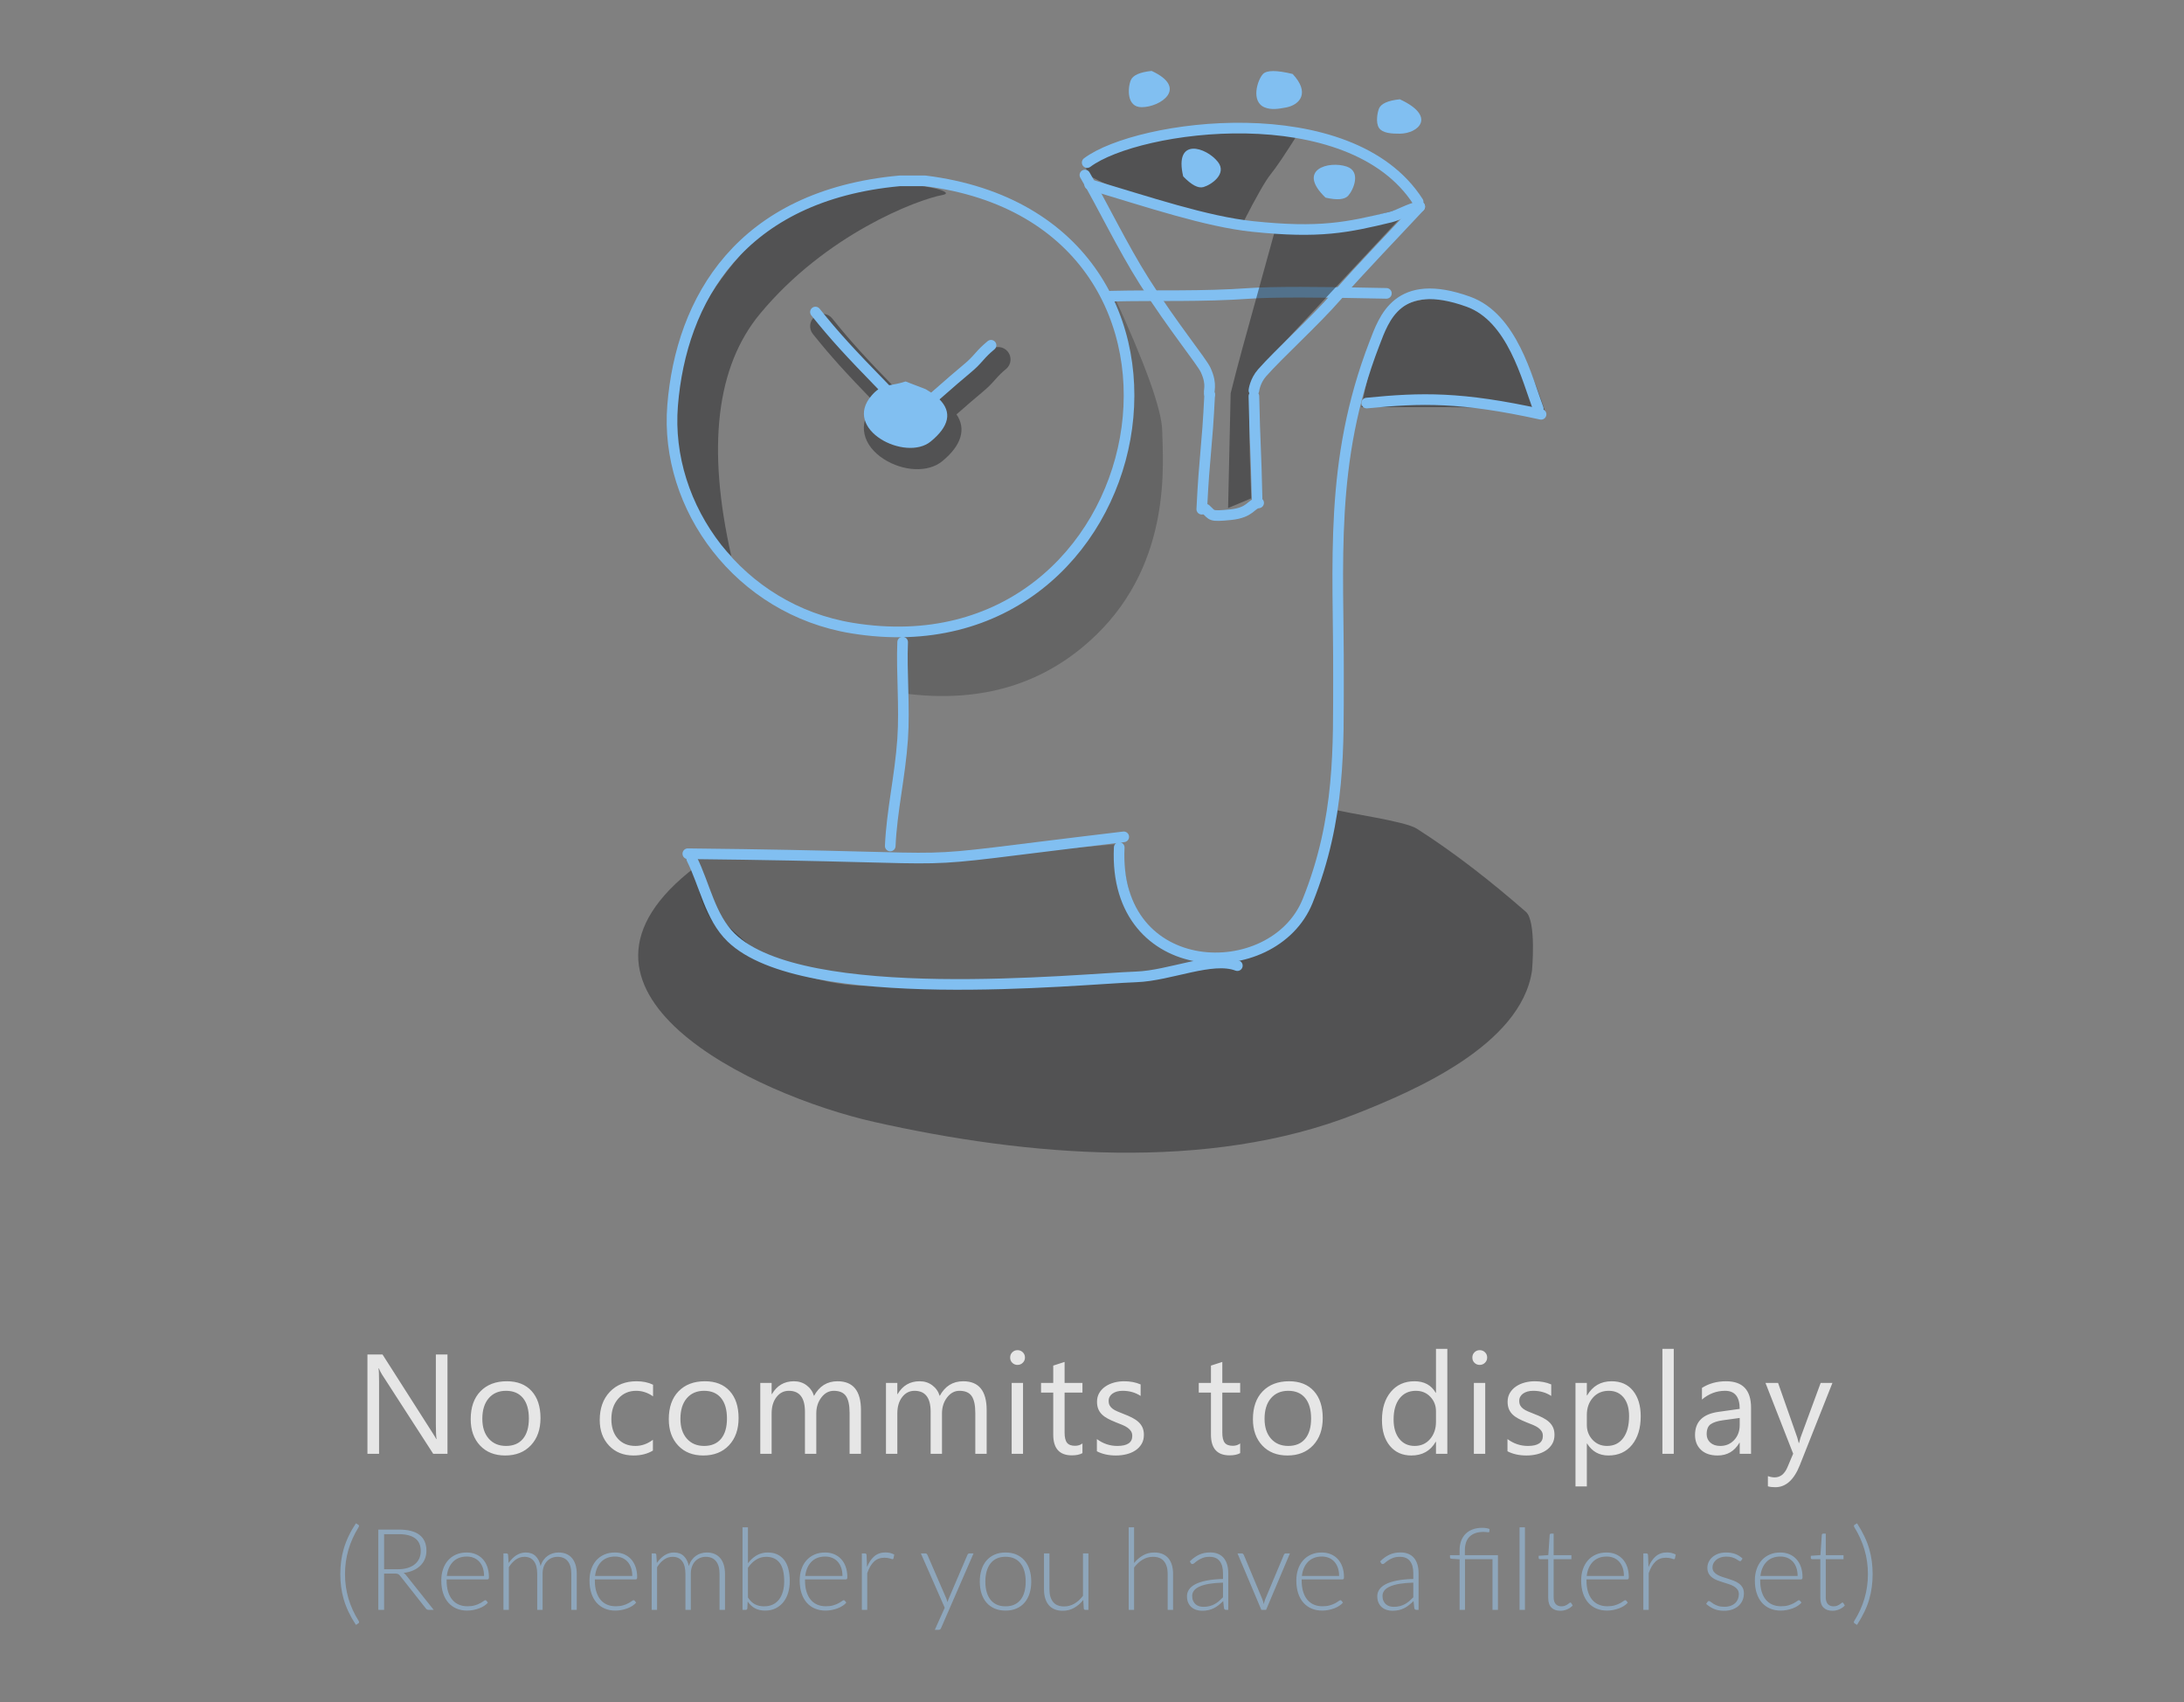<svg xmlns="http://www.w3.org/2000/svg" width="308" height="240" viewBox="0 0 308 240">
  <rect x="0" y="0" width="308" height="240" fill="#808080" stroke="none"/>
  <g fill="none" fill-rule="evenodd">
    <rect width="308" height="241"/>
    <g transform="translate(43 10)">
      <path fill="#FFFFFF" d="M20.107,195 L18.096,195 L10.889,183.838 C10.706,183.558 10.557,183.265 10.439,182.959 L10.381,182.959 C10.433,183.258 10.459,183.9 10.459,184.883 L10.459,195 L8.818,195 L8.818,180.996 L10.947,180.996 L17.959,191.982 C18.252,192.438 18.441,192.751 18.525,192.92 L18.564,192.92 C18.499,192.516 18.467,191.829 18.467,190.859 L18.467,180.996 L20.107,180.996 L20.107,195 Z M28.244,195.234 C26.766,195.234 25.586,194.767 24.704,193.833 C23.822,192.899 23.381,191.66 23.381,190.117 C23.381,188.437 23.84,187.126 24.758,186.182 C25.676,185.238 26.916,184.766 28.479,184.766 C29.969,184.766 31.133,185.225 31.97,186.143 C32.806,187.061 33.225,188.333 33.225,189.961 C33.225,191.556 32.774,192.834 31.872,193.794 C30.97,194.754 29.761,195.234 28.244,195.234 Z M28.361,186.113 C27.333,186.113 26.519,186.463 25.92,187.163 C25.321,187.863 25.021,188.828 25.021,190.059 C25.021,191.243 25.324,192.178 25.93,192.861 C26.535,193.545 27.346,193.887 28.361,193.887 C29.396,193.887 30.192,193.551 30.749,192.881 C31.306,192.21 31.584,191.257 31.584,190.02 C31.584,188.77 31.306,187.806 30.749,187.129 C30.192,186.452 29.396,186.113 28.361,186.113 Z M49.078,194.541 C48.31,195.003 47.398,195.234 46.344,195.234 C44.918,195.234 43.767,194.771 42.892,193.843 C42.016,192.915 41.578,191.712 41.578,190.234 C41.578,188.587 42.05,187.264 42.994,186.265 C43.938,185.265 45.198,184.766 46.773,184.766 C47.652,184.766 48.427,184.928 49.098,185.254 L49.098,186.895 C48.355,186.374 47.561,186.113 46.715,186.113 C45.693,186.113 44.854,186.479 44.2,187.212 C43.546,187.944 43.219,188.906 43.219,190.098 C43.219,191.27 43.526,192.194 44.142,192.871 C44.757,193.548 45.582,193.887 46.617,193.887 C47.49,193.887 48.31,193.597 49.078,193.018 L49.078,194.541 Z M56.18,195.234 C54.702,195.234 53.522,194.767 52.64,193.833 C51.757,192.899 51.316,191.66 51.316,190.117 C51.316,188.437 51.775,187.126 52.693,186.182 C53.611,185.238 54.852,184.766 56.414,184.766 C57.905,184.766 59.069,185.225 59.905,186.143 C60.742,187.061 61.16,188.333 61.16,189.961 C61.16,191.556 60.709,192.834 59.808,193.794 C58.906,194.754 57.697,195.234 56.18,195.234 Z M56.297,186.113 C55.268,186.113 54.454,186.463 53.855,187.163 C53.257,187.863 52.957,188.828 52.957,190.059 C52.957,191.243 53.26,192.178 53.865,192.861 C54.471,193.545 55.281,193.887 56.297,193.887 C57.332,193.887 58.128,193.551 58.685,192.881 C59.241,192.21 59.52,191.257 59.52,190.02 C59.52,188.77 59.241,187.806 58.685,187.129 C58.128,186.452 57.332,186.113 56.297,186.113 Z M78.418,195 L76.816,195 L76.816,189.258 C76.816,188.151 76.646,187.35 76.304,186.855 C75.962,186.361 75.387,186.113 74.58,186.113 C73.896,186.113 73.315,186.426 72.837,187.051 C72.358,187.676 72.119,188.424 72.119,189.297 L72.119,195 L70.518,195 L70.518,189.062 C70.518,187.096 69.759,186.113 68.242,186.113 C67.539,186.113 66.96,186.408 66.504,186.997 C66.048,187.586 65.82,188.353 65.82,189.297 L65.82,195 L64.219,195 L64.219,185 L65.82,185 L65.82,186.582 L65.859,186.582 C66.569,185.371 67.604,184.766 68.965,184.766 C69.648,184.766 70.244,184.956 70.752,185.337 C71.26,185.718 71.608,186.217 71.797,186.836 C72.539,185.456 73.646,184.766 75.117,184.766 C77.318,184.766 78.418,186.123 78.418,188.838 L78.418,195 Z M96.145,195 L94.543,195 L94.543,189.258 C94.543,188.151 94.372,187.35 94.03,186.855 C93.688,186.361 93.114,186.113 92.307,186.113 C91.623,186.113 91.042,186.426 90.563,187.051 C90.085,187.676 89.846,188.424 89.846,189.297 L89.846,195 L88.244,195 L88.244,189.062 C88.244,187.096 87.486,186.113 85.969,186.113 C85.266,186.113 84.686,186.408 84.23,186.997 C83.775,187.586 83.547,188.353 83.547,189.297 L83.547,195 L81.945,195 L81.945,185 L83.547,185 L83.547,186.582 L83.586,186.582 C84.296,185.371 85.331,184.766 86.691,184.766 C87.375,184.766 87.971,184.956 88.479,185.337 C88.986,185.718 89.335,186.217 89.523,186.836 C90.266,185.456 91.372,184.766 92.844,184.766 C95.044,184.766 96.145,186.123 96.145,188.838 L96.145,195 Z M100.492,182.461 C100.206,182.461 99.962,182.363 99.76,182.168 C99.558,181.973 99.457,181.725 99.457,181.426 C99.457,181.126 99.558,180.877 99.76,180.679 C99.962,180.48 100.206,180.381 100.492,180.381 C100.785,180.381 101.034,180.48 101.239,180.679 C101.444,180.877 101.547,181.126 101.547,181.426 C101.547,181.712 101.444,181.956 101.239,182.158 C101.034,182.36 100.785,182.461 100.492,182.461 Z M101.273,195 L99.672,195 L99.672,185 L101.273,185 L101.273,195 Z M109.654,194.902 C109.277,195.111 108.779,195.215 108.16,195.215 C106.409,195.215 105.533,194.238 105.533,192.285 L105.533,186.367 L103.814,186.367 L103.814,185 L105.533,185 L105.533,182.559 L107.135,182.041 L107.135,185 L109.654,185 L109.654,186.367 L107.135,186.367 L107.135,192.002 C107.135,192.673 107.249,193.151 107.477,193.438 C107.704,193.724 108.082,193.867 108.609,193.867 C109.013,193.867 109.361,193.757 109.654,193.535 L109.654,194.902 Z M111.688,194.639 L111.688,192.92 C112.56,193.564 113.52,193.887 114.568,193.887 C115.975,193.887 116.678,193.418 116.678,192.48 C116.678,192.214 116.618,191.987 116.497,191.802 C116.377,191.616 116.214,191.452 116.009,191.309 C115.804,191.165 115.563,191.037 115.286,190.923 C115.009,190.809 114.712,190.69 114.393,190.566 C113.95,190.391 113.561,190.213 113.226,190.034 C112.89,189.855 112.61,189.653 112.386,189.429 C112.161,189.204 111.992,188.949 111.878,188.662 C111.764,188.376 111.707,188.04 111.707,187.656 C111.707,187.187 111.814,186.772 112.029,186.411 C112.244,186.05 112.531,185.747 112.889,185.503 C113.247,185.259 113.655,185.075 114.114,184.951 C114.573,184.827 115.047,184.766 115.535,184.766 C116.401,184.766 117.176,184.915 117.859,185.215 L117.859,186.836 C117.124,186.354 116.277,186.113 115.32,186.113 C115.021,186.113 114.751,186.147 114.51,186.216 C114.269,186.284 114.062,186.38 113.89,186.504 C113.717,186.628 113.584,186.776 113.489,186.948 C113.395,187.121 113.348,187.311 113.348,187.52 C113.348,187.78 113.395,187.998 113.489,188.174 C113.584,188.35 113.722,188.506 113.904,188.643 C114.087,188.779 114.308,188.903 114.568,189.014 C114.829,189.124 115.125,189.245 115.457,189.375 C115.9,189.544 116.297,189.718 116.648,189.897 C117,190.076 117.299,190.278 117.547,190.503 C117.794,190.728 117.985,190.986 118.118,191.279 C118.252,191.572 118.318,191.921 118.318,192.324 C118.318,192.819 118.209,193.249 117.991,193.613 C117.773,193.978 117.482,194.281 117.117,194.521 C116.753,194.762 116.333,194.941 115.857,195.059 C115.382,195.176 114.884,195.234 114.363,195.234 C113.335,195.234 112.443,195.036 111.688,194.639 Z M131.896,194.902 C131.519,195.111 131.021,195.215 130.402,195.215 C128.651,195.215 127.775,194.238 127.775,192.285 L127.775,186.367 L126.057,186.367 L126.057,185 L127.775,185 L127.775,182.559 L129.377,182.041 L129.377,185 L131.896,185 L131.896,186.367 L129.377,186.367 L129.377,192.002 C129.377,192.673 129.491,193.151 129.719,193.438 C129.947,193.724 130.324,193.867 130.852,193.867 C131.255,193.867 131.604,193.757 131.896,193.535 L131.896,194.902 Z M138.559,195.234 C137.081,195.234 135.901,194.767 135.019,193.833 C134.136,192.899 133.695,191.66 133.695,190.117 C133.695,188.437 134.154,187.126 135.072,186.182 C135.99,185.238 137.23,184.766 138.793,184.766 C140.284,184.766 141.448,185.225 142.284,186.143 C143.121,187.061 143.539,188.333 143.539,189.961 C143.539,191.556 143.088,192.834 142.187,193.794 C141.285,194.754 140.076,195.234 138.559,195.234 Z M138.676,186.113 C137.647,186.113 136.833,186.463 136.234,187.163 C135.635,187.863 135.336,188.828 135.336,190.059 C135.336,191.243 135.639,192.178 136.244,192.861 C136.85,193.545 137.66,193.887 138.676,193.887 C139.711,193.887 140.507,193.551 141.063,192.881 C141.62,192.21 141.898,191.257 141.898,190.02 C141.898,188.77 141.62,187.806 141.063,187.129 C140.507,186.452 139.711,186.113 138.676,186.113 Z M161.111,195 L159.51,195 L159.51,193.301 L159.471,193.301 C158.729,194.59 157.583,195.234 156.033,195.234 C154.777,195.234 153.772,194.787 153.021,193.892 C152.269,192.996 151.893,191.777 151.893,190.234 C151.893,188.581 152.309,187.256 153.143,186.26 C153.976,185.264 155.086,184.766 156.473,184.766 C157.846,184.766 158.846,185.306 159.471,186.387 L159.51,186.387 L159.51,180.195 L161.111,180.195 L161.111,195 Z M159.51,190.479 L159.51,189.004 C159.51,188.197 159.243,187.513 158.709,186.953 C158.175,186.393 157.498,186.113 156.678,186.113 C155.701,186.113 154.933,186.471 154.373,187.188 C153.813,187.904 153.533,188.893 153.533,190.156 C153.533,191.309 153.802,192.218 154.339,192.886 C154.876,193.553 155.597,193.887 156.502,193.887 C157.394,193.887 158.118,193.564 158.675,192.92 C159.231,192.275 159.51,191.462 159.51,190.479 Z M165.674,182.461 C165.387,182.461 165.143,182.363 164.941,182.168 C164.74,181.973 164.639,181.725 164.639,181.426 C164.639,181.126 164.74,180.877 164.941,180.679 C165.143,180.48 165.387,180.381 165.674,180.381 C165.967,180.381 166.216,180.48 166.421,180.679 C166.626,180.877 166.729,181.126 166.729,181.426 C166.729,181.712 166.626,181.956 166.421,182.158 C166.216,182.36 165.967,182.461 165.674,182.461 Z M166.455,195 L164.854,195 L164.854,185 L166.455,185 L166.455,195 Z M169.592,194.639 L169.592,192.92 C170.464,193.564 171.424,193.887 172.473,193.887 C173.879,193.887 174.582,193.418 174.582,192.48 C174.582,192.214 174.522,191.987 174.401,191.802 C174.281,191.616 174.118,191.452 173.913,191.309 C173.708,191.165 173.467,191.037 173.19,190.923 C172.914,190.809 172.616,190.69 172.297,190.566 C171.854,190.391 171.465,190.213 171.13,190.034 C170.795,189.855 170.515,189.653 170.29,189.429 C170.065,189.204 169.896,188.949 169.782,188.662 C169.668,188.376 169.611,188.04 169.611,187.656 C169.611,187.187 169.719,186.772 169.934,186.411 C170.148,186.05 170.435,185.747 170.793,185.503 C171.151,185.259 171.56,185.075 172.019,184.951 C172.478,184.827 172.951,184.766 173.439,184.766 C174.305,184.766 175.08,184.915 175.764,185.215 L175.764,186.836 C175.028,186.354 174.182,186.113 173.225,186.113 C172.925,186.113 172.655,186.147 172.414,186.216 C172.173,186.284 171.966,186.38 171.794,186.504 C171.621,186.628 171.488,186.776 171.394,186.948 C171.299,187.121 171.252,187.311 171.252,187.52 C171.252,187.78 171.299,187.998 171.394,188.174 C171.488,188.35 171.626,188.506 171.809,188.643 C171.991,188.779 172.212,188.903 172.473,189.014 C172.733,189.124 173.029,189.245 173.361,189.375 C173.804,189.544 174.201,189.718 174.553,189.897 C174.904,190.076 175.204,190.278 175.451,190.503 C175.699,190.728 175.889,190.986 176.022,191.279 C176.156,191.572 176.223,191.921 176.223,192.324 C176.223,192.819 176.114,193.249 175.896,193.613 C175.677,193.978 175.386,194.281 175.021,194.521 C174.657,194.762 174.237,194.941 173.762,195.059 C173.286,195.176 172.788,195.234 172.268,195.234 C171.239,195.234 170.347,195.036 169.592,194.639 Z M180.824,193.555 L180.785,193.555 L180.785,199.6 L179.184,199.6 L179.184,185 L180.785,185 L180.785,186.758 L180.824,186.758 C181.612,185.43 182.764,184.766 184.281,184.766 C185.57,184.766 186.576,185.213 187.299,186.108 C188.021,187.004 188.383,188.203 188.383,189.707 C188.383,191.38 187.976,192.72 187.162,193.726 C186.348,194.731 185.235,195.234 183.822,195.234 C182.527,195.234 181.527,194.674 180.824,193.555 Z M180.785,189.521 L180.785,190.918 C180.785,191.745 181.054,192.446 181.591,193.022 C182.128,193.599 182.81,193.887 183.637,193.887 C184.607,193.887 185.367,193.516 185.917,192.773 C186.467,192.031 186.742,190.999 186.742,189.678 C186.742,188.564 186.485,187.692 185.971,187.061 C185.456,186.429 184.76,186.113 183.881,186.113 C182.95,186.113 182.201,186.437 181.635,187.085 C181.068,187.733 180.785,188.545 180.785,189.521 Z M193.043,195 L191.441,195 L191.441,180.195 L193.043,180.195 L193.043,195 Z M203.943,195 L202.342,195 L202.342,193.438 L202.303,193.438 C201.606,194.635 200.581,195.234 199.227,195.234 C198.23,195.234 197.451,194.971 196.888,194.443 C196.325,193.916 196.043,193.216 196.043,192.344 C196.043,190.475 197.143,189.388 199.344,189.082 L202.342,188.662 C202.342,186.963 201.655,186.113 200.281,186.113 C199.077,186.113 197.99,186.523 197.02,187.344 L197.02,185.703 C198.003,185.078 199.135,184.766 200.418,184.766 C202.768,184.766 203.943,186.009 203.943,188.496 L203.943,195 Z M202.342,189.941 L199.93,190.273 C199.187,190.378 198.628,190.562 198.25,190.825 C197.872,191.089 197.684,191.556 197.684,192.227 C197.684,192.715 197.858,193.114 198.206,193.423 C198.554,193.732 199.018,193.887 199.598,193.887 C200.392,193.887 201.048,193.608 201.565,193.052 C202.083,192.495 202.342,191.79 202.342,190.938 L202.342,189.941 Z M215.42,185 L210.82,196.602 C210,198.672 208.848,199.707 207.363,199.707 C206.947,199.707 206.598,199.665 206.318,199.58 L206.318,198.145 C206.663,198.262 206.979,198.32 207.266,198.32 C208.073,198.32 208.678,197.839 209.082,196.875 L209.883,194.98 L205.977,185 L207.754,185 L210.459,192.695 C210.492,192.793 210.56,193.047 210.664,193.457 L210.723,193.457 C210.755,193.301 210.82,193.053 210.918,192.715 L213.76,185 L215.42,185 Z" opacity=".8"/>
      <path fill="#8EA6BB" d="M5.656,211.96 C5.656,213.155 5.817,214.3 6.14,215.396 C6.463,216.492 6.944,217.549 7.584,218.568 C7.621,218.627 7.64,218.683 7.64,218.736 C7.64,218.816 7.603,218.875 7.528,218.912 L7.192,219.12 C6.781,218.491 6.436,217.881 6.156,217.292 C5.876,216.703 5.651,216.116 5.48,215.532 C5.309,214.948 5.185,214.363 5.108,213.776 C5.031,213.189 4.992,212.584 4.992,211.96 C4.992,211.336 5.031,210.729 5.108,210.14 C5.185,209.551 5.309,208.964 5.48,208.38 C5.651,207.796 5.876,207.209 6.156,206.62 C6.436,206.031 6.781,205.421 7.192,204.792 L7.528,205 C7.597,205.037 7.632,205.093 7.632,205.168 C7.632,205.221 7.613,205.277 7.576,205.336 C6.941,206.36 6.463,207.42 6.14,208.516 C5.817,209.612 5.656,210.76 5.656,211.96 Z M11.168,211.88 L11.168,217 L10.352,217 L10.352,205.68 L13.24,205.68 C14.547,205.68 15.523,205.932 16.168,206.436 C16.813,206.94 17.136,207.68 17.136,208.656 C17.136,209.088 17.061,209.483 16.912,209.84 C16.763,210.197 16.548,210.511 16.268,210.78 C15.988,211.049 15.651,211.271 15.256,211.444 C14.861,211.617 14.416,211.731 13.92,211.784 C14.048,211.864 14.163,211.971 14.264,212.104 L18.16,217 L17.448,217 C17.363,217 17.289,216.984 17.228,216.952 C17.167,216.92 17.107,216.867 17.048,216.792 L13.424,212.2 C13.333,212.083 13.236,212 13.132,211.952 C13.028,211.904 12.867,211.88 12.648,211.88 L11.168,211.88 Z M11.168,211.272 L13.136,211.272 C13.637,211.272 14.087,211.212 14.484,211.092 C14.881,210.972 15.217,210.8 15.492,210.576 C15.767,210.352 15.976,210.083 16.12,209.768 C16.264,209.453 16.336,209.099 16.336,208.704 C16.336,207.899 16.072,207.301 15.544,206.912 C15.016,206.523 14.248,206.328 13.24,206.328 L11.168,206.328 L11.168,211.272 Z M22.824,208.912 C23.272,208.912 23.687,208.989 24.068,209.144 C24.449,209.299 24.78,209.524 25.06,209.82 C25.34,210.116 25.559,210.48 25.716,210.912 C25.873,211.344 25.952,211.84 25.952,212.4 C25.952,212.517 25.935,212.597 25.9,212.64 C25.865,212.683 25.811,212.704 25.736,212.704 L19.984,212.704 L19.984,212.856 C19.984,213.453 20.053,213.979 20.192,214.432 C20.331,214.885 20.528,215.265 20.784,215.572 C21.04,215.879 21.349,216.109 21.712,216.264 C22.075,216.419 22.48,216.496 22.928,216.496 C23.328,216.496 23.675,216.452 23.968,216.364 C24.261,216.276 24.508,216.177 24.708,216.068 C24.908,215.959 25.067,215.86 25.184,215.772 C25.301,215.684 25.387,215.64 25.44,215.64 C25.509,215.64 25.563,215.667 25.6,215.72 L25.808,215.976 C25.68,216.136 25.511,216.285 25.3,216.424 C25.089,216.563 24.855,216.681 24.596,216.78 C24.337,216.879 24.06,216.957 23.764,217.016 C23.468,217.075 23.171,217.104 22.872,217.104 C22.328,217.104 21.832,217.009 21.384,216.82 C20.936,216.631 20.552,216.355 20.232,215.992 C19.912,215.629 19.665,215.185 19.492,214.66 C19.319,214.135 19.232,213.533 19.232,212.856 C19.232,212.285 19.313,211.759 19.476,211.276 C19.639,210.793 19.873,210.377 20.18,210.028 C20.487,209.679 20.863,209.405 21.308,209.208 C21.753,209.011 22.259,208.912 22.824,208.912 Z M22.832,209.48 C22.421,209.48 22.053,209.544 21.728,209.672 C21.403,209.8 21.121,209.984 20.884,210.224 C20.647,210.464 20.455,210.752 20.308,211.088 C20.161,211.424 20.064,211.8 20.016,212.216 L25.264,212.216 C25.264,211.789 25.205,211.407 25.088,211.068 C24.971,210.729 24.805,210.443 24.592,210.208 C24.379,209.973 24.123,209.793 23.824,209.668 C23.525,209.543 23.195,209.48 22.832,209.48 Z M28,217 L28,209.04 L28.416,209.04 C28.555,209.04 28.635,209.107 28.656,209.24 L28.728,210.392 C28.883,210.173 29.048,209.973 29.224,209.792 C29.4,209.611 29.588,209.455 29.788,209.324 C29.988,209.193 30.201,209.092 30.428,209.02 C30.655,208.948 30.893,208.912 31.144,208.912 C31.725,208.912 32.189,209.081 32.536,209.42 C32.883,209.759 33.117,210.229 33.24,210.832 C33.336,210.501 33.471,210.216 33.644,209.976 C33.817,209.736 34.016,209.537 34.24,209.38 C34.464,209.223 34.708,209.105 34.972,209.028 C35.236,208.951 35.507,208.912 35.784,208.912 C36.179,208.912 36.533,208.977 36.848,209.108 C37.163,209.239 37.431,209.432 37.652,209.688 C37.873,209.944 38.043,210.259 38.16,210.632 C38.277,211.005 38.336,211.432 38.336,211.912 L38.336,217 L37.568,217 L37.568,211.912 C37.568,211.133 37.4,210.54 37.064,210.132 C36.728,209.724 36.248,209.52 35.624,209.52 C35.347,209.52 35.081,209.571 34.828,209.672 C34.575,209.773 34.351,209.924 34.156,210.124 C33.961,210.324 33.807,210.573 33.692,210.872 C33.577,211.171 33.52,211.517 33.52,211.912 L33.52,217 L32.76,217 L32.76,211.912 C32.76,211.139 32.605,210.547 32.296,210.136 C31.987,209.725 31.536,209.52 30.944,209.52 C30.512,209.52 30.112,209.649 29.744,209.908 C29.376,210.167 29.048,210.525 28.76,210.984 L28.76,217 L28,217 Z M43.728,208.912 C44.176,208.912 44.591,208.989 44.972,209.144 C45.353,209.299 45.684,209.524 45.964,209.82 C46.244,210.116 46.463,210.48 46.62,210.912 C46.777,211.344 46.856,211.84 46.856,212.4 C46.856,212.517 46.839,212.597 46.804,212.64 C46.769,212.683 46.715,212.704 46.64,212.704 L40.888,212.704 L40.888,212.856 C40.888,213.453 40.957,213.979 41.096,214.432 C41.235,214.885 41.432,215.265 41.688,215.572 C41.944,215.879 42.253,216.109 42.616,216.264 C42.979,216.419 43.384,216.496 43.832,216.496 C44.232,216.496 44.579,216.452 44.872,216.364 C45.165,216.276 45.412,216.177 45.612,216.068 C45.812,215.959 45.971,215.86 46.088,215.772 C46.205,215.684 46.291,215.64 46.344,215.64 C46.413,215.64 46.467,215.667 46.504,215.72 L46.712,215.976 C46.584,216.136 46.415,216.285 46.204,216.424 C45.993,216.563 45.759,216.681 45.5,216.78 C45.241,216.879 44.964,216.957 44.668,217.016 C44.372,217.075 44.075,217.104 43.776,217.104 C43.232,217.104 42.736,217.009 42.288,216.82 C41.84,216.631 41.456,216.355 41.136,215.992 C40.816,215.629 40.569,215.185 40.396,214.66 C40.223,214.135 40.136,213.533 40.136,212.856 C40.136,212.285 40.217,211.759 40.38,211.276 C40.543,210.793 40.777,210.377 41.084,210.028 C41.391,209.679 41.767,209.405 42.212,209.208 C42.657,209.011 43.163,208.912 43.728,208.912 Z M43.736,209.48 C43.325,209.48 42.957,209.544 42.632,209.672 C42.307,209.8 42.025,209.984 41.788,210.224 C41.551,210.464 41.359,210.752 41.212,211.088 C41.065,211.424 40.968,211.8 40.92,212.216 L46.168,212.216 C46.168,211.789 46.109,211.407 45.992,211.068 C45.875,210.729 45.709,210.443 45.496,210.208 C45.283,209.973 45.027,209.793 44.728,209.668 C44.429,209.543 44.099,209.48 43.736,209.48 Z M48.904,217 L48.904,209.04 L49.32,209.04 C49.459,209.04 49.539,209.107 49.56,209.24 L49.632,210.392 C49.787,210.173 49.952,209.973 50.128,209.792 C50.304,209.611 50.492,209.455 50.692,209.324 C50.892,209.193 51.105,209.092 51.332,209.02 C51.559,208.948 51.797,208.912 52.048,208.912 C52.629,208.912 53.093,209.081 53.44,209.42 C53.787,209.759 54.021,210.229 54.144,210.832 C54.24,210.501 54.375,210.216 54.548,209.976 C54.721,209.736 54.92,209.537 55.144,209.38 C55.368,209.223 55.612,209.105 55.876,209.028 C56.14,208.951 56.411,208.912 56.688,208.912 C57.083,208.912 57.437,208.977 57.752,209.108 C58.067,209.239 58.335,209.432 58.556,209.688 C58.777,209.944 58.947,210.259 59.064,210.632 C59.181,211.005 59.24,211.432 59.24,211.912 L59.24,217 L58.472,217 L58.472,211.912 C58.472,211.133 58.304,210.54 57.968,210.132 C57.632,209.724 57.152,209.52 56.528,209.52 C56.251,209.52 55.985,209.571 55.732,209.672 C55.479,209.773 55.255,209.924 55.06,210.124 C54.865,210.324 54.711,210.573 54.596,210.872 C54.481,211.171 54.424,211.517 54.424,211.912 L54.424,217 L53.664,217 L53.664,211.912 C53.664,211.139 53.509,210.547 53.2,210.136 C52.891,209.725 52.44,209.52 51.848,209.52 C51.416,209.52 51.016,209.649 50.648,209.908 C50.28,210.167 49.952,210.525 49.664,210.984 L49.664,217 L48.904,217 Z M61.712,217 L61.712,205.36 L62.48,205.36 L62.48,210.432 C62.832,209.963 63.24,209.592 63.704,209.32 C64.168,209.048 64.691,208.912 65.272,208.912 C66.248,208.912 67.009,209.249 67.556,209.924 C68.103,210.599 68.376,211.613 68.376,212.968 C68.376,213.549 68.3,214.092 68.148,214.596 C67.996,215.1 67.772,215.537 67.476,215.908 C67.18,216.279 66.817,216.571 66.388,216.784 C65.959,216.997 65.464,217.104 64.904,217.104 C64.349,217.104 63.872,216.996 63.472,216.78 C63.072,216.564 62.728,216.245 62.44,215.824 L62.392,216.8 C62.376,216.933 62.304,217 62.176,217 L61.712,217 Z M65.056,209.52 C64.528,209.52 64.051,209.656 63.624,209.928 C63.197,210.2 62.816,210.579 62.48,211.064 L62.48,215.264 C62.784,215.723 63.12,216.044 63.488,216.228 C63.856,216.412 64.28,216.504 64.76,216.504 C65.229,216.504 65.64,216.419 65.992,216.248 C66.344,216.077 66.639,215.836 66.876,215.524 C67.113,215.212 67.292,214.839 67.412,214.404 C67.532,213.969 67.592,213.491 67.592,212.968 C67.592,211.784 67.373,210.913 66.936,210.356 C66.499,209.799 65.872,209.52 65.056,209.52 Z M73.368,208.912 C73.816,208.912 74.231,208.989 74.612,209.144 C74.993,209.299 75.324,209.524 75.604,209.82 C75.884,210.116 76.103,210.48 76.26,210.912 C76.417,211.344 76.496,211.84 76.496,212.4 C76.496,212.517 76.479,212.597 76.444,212.64 C76.409,212.683 76.355,212.704 76.28,212.704 L70.528,212.704 L70.528,212.856 C70.528,213.453 70.597,213.979 70.736,214.432 C70.875,214.885 71.072,215.265 71.328,215.572 C71.584,215.879 71.893,216.109 72.256,216.264 C72.619,216.419 73.024,216.496 73.472,216.496 C73.872,216.496 74.219,216.452 74.512,216.364 C74.805,216.276 75.052,216.177 75.252,216.068 C75.452,215.959 75.611,215.86 75.728,215.772 C75.845,215.684 75.931,215.64 75.984,215.64 C76.053,215.64 76.107,215.667 76.144,215.72 L76.352,215.976 C76.224,216.136 76.055,216.285 75.844,216.424 C75.633,216.563 75.399,216.681 75.14,216.78 C74.881,216.879 74.604,216.957 74.308,217.016 C74.012,217.075 73.715,217.104 73.416,217.104 C72.872,217.104 72.376,217.009 71.928,216.82 C71.48,216.631 71.096,216.355 70.776,215.992 C70.456,215.629 70.209,215.185 70.036,214.66 C69.863,214.135 69.776,213.533 69.776,212.856 C69.776,212.285 69.857,211.759 70.02,211.276 C70.183,210.793 70.417,210.377 70.724,210.028 C71.031,209.679 71.407,209.405 71.852,209.208 C72.297,209.011 72.803,208.912 73.368,208.912 Z M73.376,209.48 C72.965,209.48 72.597,209.544 72.272,209.672 C71.947,209.8 71.665,209.984 71.428,210.224 C71.191,210.464 70.999,210.752 70.852,211.088 C70.705,211.424 70.608,211.8 70.56,212.216 L75.808,212.216 C75.808,211.789 75.749,211.407 75.632,211.068 C75.515,210.729 75.349,210.443 75.136,210.208 C74.923,209.973 74.667,209.793 74.368,209.668 C74.069,209.543 73.739,209.48 73.376,209.48 Z M78.544,217 L78.544,209.04 L78.944,209.04 C79.035,209.04 79.1,209.059 79.14,209.096 C79.18,209.133 79.203,209.197 79.208,209.288 L79.272,210.968 C79.528,210.323 79.869,209.817 80.296,209.452 C80.723,209.087 81.248,208.904 81.872,208.904 C82.112,208.904 82.333,208.929 82.536,208.98 C82.739,209.031 82.931,209.104 83.112,209.2 L83.008,209.728 C82.992,209.813 82.939,209.856 82.848,209.856 C82.816,209.856 82.771,209.845 82.712,209.824 C82.653,209.803 82.58,209.779 82.492,209.752 C82.404,209.725 82.296,209.701 82.168,209.68 C82.04,209.659 81.893,209.648 81.728,209.648 C81.125,209.648 80.631,209.835 80.244,210.208 C79.857,210.581 79.544,211.12 79.304,211.824 L79.304,217 L78.544,217 Z M89.72,219.56 C89.688,219.635 89.647,219.696 89.596,219.744 C89.545,219.792 89.472,219.816 89.376,219.816 L88.832,219.816 L90.232,216.704 L86.864,209.04 L87.496,209.04 C87.576,209.04 87.639,209.06 87.684,209.1 C87.729,209.14 87.763,209.184 87.784,209.232 L90.464,215.424 C90.496,215.504 90.524,215.585 90.548,215.668 C90.572,215.751 90.595,215.835 90.616,215.92 C90.643,215.835 90.671,215.751 90.7,215.668 C90.729,215.585 90.76,215.504 90.792,215.424 L93.44,209.232 C93.467,209.173 93.504,209.127 93.552,209.092 C93.6,209.057 93.653,209.04 93.712,209.04 L94.296,209.04 L89.72,219.56 Z M98.808,208.912 C99.379,208.912 99.889,209.009 100.34,209.204 C100.791,209.399 101.171,209.675 101.48,210.032 C101.789,210.389 102.025,210.82 102.188,211.324 C102.351,211.828 102.432,212.392 102.432,213.016 C102.432,213.64 102.351,214.203 102.188,214.704 C102.025,215.205 101.789,215.635 101.48,215.992 C101.171,216.349 100.791,216.624 100.34,216.816 C99.889,217.008 99.379,217.104 98.808,217.104 C98.237,217.104 97.727,217.008 97.276,216.816 C96.825,216.624 96.444,216.349 96.132,215.992 C95.82,215.635 95.583,215.205 95.42,214.704 C95.257,214.203 95.176,213.64 95.176,213.016 C95.176,212.392 95.257,211.828 95.42,211.324 C95.583,210.82 95.82,210.389 96.132,210.032 C96.444,209.675 96.825,209.399 97.276,209.204 C97.727,209.009 98.237,208.912 98.808,208.912 Z M98.808,216.504 C99.283,216.504 99.697,216.423 100.052,216.26 C100.407,216.097 100.703,215.864 100.94,215.56 C101.177,215.256 101.355,214.889 101.472,214.46 C101.589,214.031 101.648,213.549 101.648,213.016 C101.648,212.488 101.589,212.008 101.472,211.576 C101.355,211.144 101.177,210.775 100.94,210.468 C100.703,210.161 100.407,209.925 100.052,209.76 C99.697,209.595 99.283,209.512 98.808,209.512 C98.333,209.512 97.919,209.595 97.564,209.76 C97.209,209.925 96.913,210.161 96.676,210.468 C96.439,210.775 96.26,211.144 96.14,211.576 C96.02,212.008 95.96,212.488 95.96,213.016 C95.96,213.549 96.02,214.031 96.14,214.46 C96.26,214.889 96.439,215.256 96.676,215.56 C96.913,215.864 97.209,216.097 97.564,216.26 C97.919,216.423 98.333,216.504 98.808,216.504 Z M105,209.04 L105,214.128 C105,214.875 105.171,215.46 105.512,215.884 C105.853,216.308 106.373,216.52 107.072,216.52 C107.589,216.52 108.072,216.388 108.52,216.124 C108.968,215.86 109.371,215.493 109.728,215.024 L109.728,209.04 L110.496,209.04 L110.496,217 L110.072,217 C109.923,217 109.845,216.931 109.84,216.792 L109.768,215.608 C109.4,216.067 108.975,216.435 108.492,216.712 C108.009,216.989 107.472,217.128 106.88,217.128 C106.437,217.128 106.051,217.059 105.72,216.92 C105.389,216.781 105.115,216.581 104.896,216.32 C104.677,216.059 104.512,215.744 104.4,215.376 C104.288,215.008 104.232,214.592 104.232,214.128 L104.232,209.04 L105,209.04 Z M116.176,217 L116.176,205.36 L116.936,205.36 L116.936,210.4 C117.304,209.947 117.724,209.585 118.196,209.316 C118.668,209.047 119.197,208.912 119.784,208.912 C120.221,208.912 120.607,208.981 120.94,209.12 C121.273,209.259 121.549,209.459 121.768,209.72 C121.987,209.981 122.152,210.296 122.264,210.664 C122.376,211.032 122.432,211.448 122.432,211.912 L122.432,217 L121.672,217 L121.672,211.912 C121.672,211.165 121.501,210.58 121.16,210.156 C120.819,209.732 120.296,209.52 119.592,209.52 C119.069,209.52 118.584,209.655 118.136,209.924 C117.688,210.193 117.288,210.563 116.936,211.032 L116.936,217 L116.176,217 Z M129.912,217 C129.752,217 129.653,216.925 129.616,216.776 L129.504,215.76 C129.285,215.973 129.068,216.165 128.852,216.336 C128.636,216.507 128.411,216.651 128.176,216.768 C127.941,216.885 127.688,216.975 127.416,217.036 C127.144,217.097 126.845,217.128 126.52,217.128 C126.248,217.128 125.984,217.088 125.728,217.008 C125.472,216.928 125.245,216.805 125.048,216.64 C124.851,216.475 124.692,216.263 124.572,216.004 C124.452,215.745 124.392,215.435 124.392,215.072 C124.392,214.736 124.488,214.424 124.68,214.136 C124.872,213.848 125.172,213.597 125.58,213.384 C125.988,213.171 126.513,213 127.156,212.872 C127.799,212.744 128.571,212.669 129.472,212.648 L129.472,211.816 C129.472,211.08 129.313,210.513 128.996,210.116 C128.679,209.719 128.208,209.52 127.584,209.52 C127.2,209.52 126.873,209.573 126.604,209.68 C126.335,209.787 126.107,209.904 125.92,210.032 C125.733,210.16 125.581,210.277 125.464,210.384 C125.347,210.491 125.248,210.544 125.168,210.544 C125.061,210.544 124.981,210.496 124.928,210.4 L124.792,210.168 C125.208,209.752 125.645,209.437 126.104,209.224 C126.563,209.011 127.083,208.904 127.664,208.904 C128.091,208.904 128.464,208.972 128.784,209.108 C129.104,209.244 129.369,209.439 129.58,209.692 C129.791,209.945 129.949,210.252 130.056,210.612 C130.163,210.972 130.216,211.373 130.216,211.816 L130.216,217 L129.912,217 Z M126.712,216.576 C127.021,216.576 127.305,216.543 127.564,216.476 C127.823,216.409 128.063,216.316 128.284,216.196 C128.505,216.076 128.712,215.933 128.904,215.768 C129.096,215.603 129.285,215.424 129.472,215.232 L129.472,213.16 C128.715,213.181 128.063,213.239 127.516,213.332 C126.969,213.425 126.519,213.552 126.164,213.712 C125.809,213.872 125.548,214.063 125.38,214.284 C125.212,214.505 125.128,214.757 125.128,215.04 C125.128,215.307 125.172,215.537 125.26,215.732 C125.348,215.927 125.464,216.087 125.608,216.212 C125.752,216.337 125.92,216.429 126.112,216.488 C126.304,216.547 126.504,216.576 126.712,216.576 Z M135.552,217 L134.88,217 L131.52,209.04 L132.12,209.04 C132.195,209.04 132.255,209.06 132.3,209.1 C132.345,209.14 132.379,209.184 132.4,209.232 L135.024,215.512 C135.077,215.635 135.117,215.752 135.144,215.864 L135.224,216.2 C135.251,216.088 135.279,215.975 135.308,215.86 C135.337,215.745 135.376,215.629 135.424,215.512 L138.064,209.232 C138.091,209.173 138.127,209.127 138.172,209.092 C138.217,209.057 138.272,209.04 138.336,209.04 L138.912,209.04 L135.552,217 Z M143.408,208.912 C143.856,208.912 144.271,208.989 144.652,209.144 C145.033,209.299 145.364,209.524 145.644,209.82 C145.924,210.116 146.143,210.48 146.3,210.912 C146.457,211.344 146.536,211.84 146.536,212.4 C146.536,212.517 146.519,212.597 146.484,212.64 C146.449,212.683 146.395,212.704 146.32,212.704 L140.568,212.704 L140.568,212.856 C140.568,213.453 140.637,213.979 140.776,214.432 C140.915,214.885 141.112,215.265 141.368,215.572 C141.624,215.879 141.933,216.109 142.296,216.264 C142.659,216.419 143.064,216.496 143.512,216.496 C143.912,216.496 144.259,216.452 144.552,216.364 C144.845,216.276 145.092,216.177 145.292,216.068 C145.492,215.959 145.651,215.86 145.768,215.772 C145.885,215.684 145.971,215.64 146.024,215.64 C146.093,215.64 146.147,215.667 146.184,215.72 L146.392,215.976 C146.264,216.136 146.095,216.285 145.884,216.424 C145.673,216.563 145.439,216.681 145.18,216.78 C144.921,216.879 144.644,216.957 144.348,217.016 C144.052,217.075 143.755,217.104 143.456,217.104 C142.912,217.104 142.416,217.009 141.968,216.82 C141.52,216.631 141.136,216.355 140.816,215.992 C140.496,215.629 140.249,215.185 140.076,214.66 C139.903,214.135 139.816,213.533 139.816,212.856 C139.816,212.285 139.897,211.759 140.06,211.276 C140.223,210.793 140.457,210.377 140.764,210.028 C141.071,209.679 141.447,209.405 141.892,209.208 C142.337,209.011 142.843,208.912 143.408,208.912 Z M143.416,209.48 C143.005,209.48 142.637,209.544 142.312,209.672 C141.987,209.8 141.705,209.984 141.468,210.224 C141.231,210.464 141.039,210.752 140.892,211.088 C140.745,211.424 140.648,211.8 140.6,212.216 L145.848,212.216 C145.848,211.789 145.789,211.407 145.672,211.068 C145.555,210.729 145.389,210.443 145.176,210.208 C144.963,209.973 144.707,209.793 144.408,209.668 C144.109,209.543 143.779,209.48 143.416,209.48 Z M156.752,217 C156.592,217 156.493,216.925 156.456,216.776 L156.344,215.76 C156.125,215.973 155.908,216.165 155.692,216.336 C155.476,216.507 155.251,216.651 155.016,216.768 C154.781,216.885 154.528,216.975 154.256,217.036 C153.984,217.097 153.685,217.128 153.36,217.128 C153.088,217.128 152.824,217.088 152.568,217.008 C152.312,216.928 152.085,216.805 151.888,216.64 C151.691,216.475 151.532,216.263 151.412,216.004 C151.292,215.745 151.232,215.435 151.232,215.072 C151.232,214.736 151.328,214.424 151.52,214.136 C151.712,213.848 152.012,213.597 152.42,213.384 C152.828,213.171 153.353,213 153.996,212.872 C154.639,212.744 155.411,212.669 156.312,212.648 L156.312,211.816 C156.312,211.08 156.153,210.513 155.836,210.116 C155.519,209.719 155.048,209.52 154.424,209.52 C154.04,209.52 153.713,209.573 153.444,209.68 C153.175,209.787 152.947,209.904 152.76,210.032 C152.573,210.16 152.421,210.277 152.304,210.384 C152.187,210.491 152.088,210.544 152.008,210.544 C151.901,210.544 151.821,210.496 151.768,210.4 L151.632,210.168 C152.048,209.752 152.485,209.437 152.944,209.224 C153.403,209.011 153.923,208.904 154.504,208.904 C154.931,208.904 155.304,208.972 155.624,209.108 C155.944,209.244 156.209,209.439 156.42,209.692 C156.631,209.945 156.789,210.252 156.896,210.612 C157.003,210.972 157.056,211.373 157.056,211.816 L157.056,217 L156.752,217 Z M153.552,216.576 C153.861,216.576 154.145,216.543 154.404,216.476 C154.663,216.409 154.903,216.316 155.124,216.196 C155.345,216.076 155.552,215.933 155.744,215.768 C155.936,215.603 156.125,215.424 156.312,215.232 L156.312,213.16 C155.555,213.181 154.903,213.239 154.356,213.332 C153.809,213.425 153.359,213.552 153.004,213.712 C152.649,213.872 152.388,214.063 152.22,214.284 C152.052,214.505 151.968,214.757 151.968,215.04 C151.968,215.307 152.012,215.537 152.1,215.732 C152.188,215.927 152.304,216.087 152.448,216.212 C152.592,216.337 152.76,216.429 152.952,216.488 C153.144,216.547 153.344,216.576 153.552,216.576 Z M162.84,217 L162.84,209.872 L161.72,209.8 C161.565,209.789 161.488,209.723 161.488,209.6 L161.488,209.288 L162.84,209.288 L162.84,208.608 C162.84,208.117 162.912,207.676 163.056,207.284 C163.2,206.892 163.409,206.559 163.684,206.284 C163.959,206.009 164.293,205.799 164.688,205.652 C165.083,205.505 165.533,205.432 166.04,205.432 C166.216,205.432 166.399,205.447 166.588,205.476 C166.777,205.505 166.936,205.547 167.064,205.6 L167.032,205.984 C167.027,206.037 166.989,206.064 166.92,206.064 C166.861,206.064 166.775,206.055 166.66,206.036 C166.545,206.017 166.4,206.008 166.224,206.008 C165.381,206.008 164.731,206.224 164.272,206.656 C163.813,207.088 163.584,207.747 163.584,208.632 L163.584,209.288 L168.248,209.288 L168.248,217 L167.48,217 L167.48,209.856 L163.6,209.856 L163.6,217 L162.84,217 Z M172.056,205.36 L172.056,217 L171.296,217 L171.296,205.36 L172.056,205.36 Z M177.048,217.128 C176.509,217.128 176.089,216.979 175.788,216.68 C175.487,216.381 175.336,215.92 175.336,215.296 L175.336,209.856 L174.192,209.856 C174.133,209.856 174.085,209.84 174.048,209.808 C174.011,209.776 173.992,209.731 173.992,209.672 L173.992,209.376 L175.352,209.28 L175.544,206.432 C175.549,206.384 175.569,206.341 175.604,206.304 C175.639,206.267 175.685,206.248 175.744,206.248 L176.104,206.248 L176.104,209.288 L178.608,209.288 L178.608,209.856 L176.104,209.856 L176.104,215.256 C176.104,215.475 176.132,215.663 176.188,215.82 C176.244,215.977 176.321,216.107 176.42,216.208 C176.519,216.309 176.635,216.384 176.768,216.432 C176.901,216.48 177.045,216.504 177.2,216.504 C177.392,216.504 177.557,216.476 177.696,216.42 C177.835,216.364 177.955,216.303 178.056,216.236 C178.157,216.169 178.24,216.108 178.304,216.052 C178.368,215.996 178.419,215.968 178.456,215.968 C178.499,215.968 178.541,215.995 178.584,216.048 L178.792,216.384 C178.589,216.608 178.332,216.788 178.02,216.924 C177.708,217.06 177.384,217.128 177.048,217.128 Z M183.576,208.912 C184.024,208.912 184.439,208.989 184.82,209.144 C185.201,209.299 185.532,209.524 185.812,209.82 C186.092,210.116 186.311,210.48 186.468,210.912 C186.625,211.344 186.704,211.84 186.704,212.4 C186.704,212.517 186.687,212.597 186.652,212.64 C186.617,212.683 186.563,212.704 186.488,212.704 L180.736,212.704 L180.736,212.856 C180.736,213.453 180.805,213.979 180.944,214.432 C181.083,214.885 181.28,215.265 181.536,215.572 C181.792,215.879 182.101,216.109 182.464,216.264 C182.827,216.419 183.232,216.496 183.68,216.496 C184.08,216.496 184.427,216.452 184.72,216.364 C185.013,216.276 185.26,216.177 185.46,216.068 C185.66,215.959 185.819,215.86 185.936,215.772 C186.053,215.684 186.139,215.64 186.192,215.64 C186.261,215.64 186.315,215.667 186.352,215.72 L186.56,215.976 C186.432,216.136 186.263,216.285 186.052,216.424 C185.841,216.563 185.607,216.681 185.348,216.78 C185.089,216.879 184.812,216.957 184.516,217.016 C184.22,217.075 183.923,217.104 183.624,217.104 C183.08,217.104 182.584,217.009 182.136,216.82 C181.688,216.631 181.304,216.355 180.984,215.992 C180.664,215.629 180.417,215.185 180.244,214.66 C180.071,214.135 179.984,213.533 179.984,212.856 C179.984,212.285 180.065,211.759 180.228,211.276 C180.391,210.793 180.625,210.377 180.932,210.028 C181.239,209.679 181.615,209.405 182.06,209.208 C182.505,209.011 183.011,208.912 183.576,208.912 Z M183.584,209.48 C183.173,209.48 182.805,209.544 182.48,209.672 C182.155,209.8 181.873,209.984 181.636,210.224 C181.399,210.464 181.207,210.752 181.06,211.088 C180.913,211.424 180.816,211.8 180.768,212.216 L186.016,212.216 C186.016,211.789 185.957,211.407 185.84,211.068 C185.723,210.729 185.557,210.443 185.344,210.208 C185.131,209.973 184.875,209.793 184.576,209.668 C184.277,209.543 183.947,209.48 183.584,209.48 Z M188.752,217 L188.752,209.04 L189.152,209.04 C189.243,209.04 189.308,209.059 189.348,209.096 C189.388,209.133 189.411,209.197 189.416,209.288 L189.48,210.968 C189.736,210.323 190.077,209.817 190.504,209.452 C190.931,209.087 191.456,208.904 192.08,208.904 C192.32,208.904 192.541,208.929 192.744,208.98 C192.947,209.031 193.139,209.104 193.32,209.2 L193.216,209.728 C193.2,209.813 193.147,209.856 193.056,209.856 C193.024,209.856 192.979,209.845 192.92,209.824 C192.861,209.803 192.788,209.779 192.7,209.752 C192.612,209.725 192.504,209.701 192.376,209.68 C192.248,209.659 192.101,209.648 191.936,209.648 C191.333,209.648 190.839,209.835 190.452,210.208 C190.065,210.581 189.752,211.12 189.512,211.824 L189.512,217 L188.752,217 Z M202.576,210.024 C202.539,210.099 202.48,210.136 202.4,210.136 C202.341,210.136 202.265,210.103 202.172,210.036 C202.079,209.969 201.956,209.895 201.804,209.812 C201.652,209.729 201.465,209.655 201.244,209.588 C201.023,209.521 200.752,209.488 200.432,209.488 C200.144,209.488 199.881,209.529 199.644,209.612 C199.407,209.695 199.204,209.805 199.036,209.944 C198.868,210.083 198.737,210.244 198.644,210.428 C198.551,210.612 198.504,210.805 198.504,211.008 C198.504,211.259 198.568,211.467 198.696,211.632 C198.824,211.797 198.992,211.939 199.2,212.056 C199.408,212.173 199.644,212.275 199.908,212.36 C200.172,212.445 200.443,212.531 200.72,212.616 C200.997,212.701 201.268,212.796 201.532,212.9 C201.796,213.004 202.032,213.133 202.24,213.288 C202.448,213.443 202.616,213.632 202.744,213.856 C202.872,214.08 202.936,214.352 202.936,214.672 C202.936,215.019 202.873,215.341 202.748,215.64 C202.623,215.939 202.441,216.197 202.204,216.416 C201.967,216.635 201.675,216.808 201.328,216.936 C200.981,217.064 200.587,217.128 200.144,217.128 C199.584,217.128 199.101,217.039 198.696,216.86 C198.291,216.681 197.928,216.448 197.608,216.16 L197.792,215.888 C197.819,215.845 197.848,215.813 197.88,215.792 C197.912,215.771 197.957,215.76 198.016,215.76 C198.085,215.76 198.171,215.803 198.272,215.888 C198.373,215.973 198.505,216.065 198.668,216.164 C198.831,216.263 199.033,216.355 199.276,216.44 C199.519,216.525 199.819,216.568 200.176,216.568 C200.512,216.568 200.808,216.521 201.064,216.428 C201.32,216.335 201.533,216.208 201.704,216.048 C201.875,215.888 202.004,215.7 202.092,215.484 C202.18,215.268 202.224,215.04 202.224,214.8 C202.224,214.533 202.16,214.312 202.032,214.136 C201.904,213.96 201.736,213.811 201.528,213.688 C201.32,213.565 201.084,213.461 200.82,213.376 C200.556,213.291 200.284,213.205 200.004,213.12 C199.724,213.035 199.452,212.941 199.188,212.84 C198.924,212.739 198.688,212.611 198.48,212.456 C198.272,212.301 198.104,212.113 197.976,211.892 C197.848,211.671 197.784,211.395 197.784,211.064 C197.784,210.781 197.845,210.509 197.968,210.248 C198.091,209.987 198.265,209.757 198.492,209.56 C198.719,209.363 198.995,209.205 199.32,209.088 C199.645,208.971 200.011,208.912 200.416,208.912 C200.901,208.912 201.332,208.981 201.708,209.12 C202.084,209.259 202.429,209.472 202.744,209.76 L202.576,210.024 Z M208.072,208.912 C208.52,208.912 208.935,208.989 209.316,209.144 C209.697,209.299 210.028,209.524 210.308,209.82 C210.588,210.116 210.807,210.48 210.964,210.912 C211.121,211.344 211.2,211.84 211.2,212.4 C211.2,212.517 211.183,212.597 211.148,212.64 C211.113,212.683 211.059,212.704 210.984,212.704 L205.232,212.704 L205.232,212.856 C205.232,213.453 205.301,213.979 205.44,214.432 C205.579,214.885 205.776,215.265 206.032,215.572 C206.288,215.879 206.597,216.109 206.96,216.264 C207.323,216.419 207.728,216.496 208.176,216.496 C208.576,216.496 208.923,216.452 209.216,216.364 C209.509,216.276 209.756,216.177 209.956,216.068 C210.156,215.959 210.315,215.86 210.432,215.772 C210.549,215.684 210.635,215.64 210.688,215.64 C210.757,215.64 210.811,215.667 210.848,215.72 L211.056,215.976 C210.928,216.136 210.759,216.285 210.548,216.424 C210.337,216.563 210.103,216.681 209.844,216.78 C209.585,216.879 209.308,216.957 209.012,217.016 C208.716,217.075 208.419,217.104 208.12,217.104 C207.576,217.104 207.08,217.009 206.632,216.82 C206.184,216.631 205.8,216.355 205.48,215.992 C205.16,215.629 204.913,215.185 204.74,214.66 C204.567,214.135 204.48,213.533 204.48,212.856 C204.48,212.285 204.561,211.759 204.724,211.276 C204.887,210.793 205.121,210.377 205.428,210.028 C205.735,209.679 206.111,209.405 206.556,209.208 C207.001,209.011 207.507,208.912 208.072,208.912 Z M208.08,209.48 C207.669,209.48 207.301,209.544 206.976,209.672 C206.651,209.8 206.369,209.984 206.132,210.224 C205.895,210.464 205.703,210.752 205.556,211.088 C205.409,211.424 205.312,211.8 205.264,212.216 L210.512,212.216 C210.512,211.789 210.453,211.407 210.336,211.068 C210.219,210.729 210.053,210.443 209.84,210.208 C209.627,209.973 209.371,209.793 209.072,209.668 C208.773,209.543 208.443,209.48 208.08,209.48 Z M215.424,217.128 C214.885,217.128 214.465,216.979 214.164,216.68 C213.863,216.381 213.712,215.92 213.712,215.296 L213.712,209.856 L212.568,209.856 C212.509,209.856 212.461,209.84 212.424,209.808 C212.387,209.776 212.368,209.731 212.368,209.672 L212.368,209.376 L213.728,209.28 L213.92,206.432 C213.925,206.384 213.945,206.341 213.98,206.304 C214.015,206.267 214.061,206.248 214.12,206.248 L214.48,206.248 L214.48,209.288 L216.984,209.288 L216.984,209.856 L214.48,209.856 L214.48,215.256 C214.48,215.475 214.508,215.663 214.564,215.82 C214.62,215.977 214.697,216.107 214.796,216.208 C214.895,216.309 215.011,216.384 215.144,216.432 C215.277,216.48 215.421,216.504 215.576,216.504 C215.768,216.504 215.933,216.476 216.072,216.42 C216.211,216.364 216.331,216.303 216.432,216.236 C216.533,216.169 216.616,216.108 216.68,216.052 C216.744,215.996 216.795,215.968 216.832,215.968 C216.875,215.968 216.917,215.995 216.96,216.048 L217.168,216.384 C216.965,216.608 216.708,216.788 216.396,216.924 C216.084,217.06 215.76,217.128 215.424,217.128 Z M220.424,211.96 C220.424,210.76 220.263,209.612 219.94,208.516 C219.617,207.42 219.139,206.36 218.504,205.336 C218.467,205.277 218.448,205.221 218.448,205.168 C218.448,205.093 218.483,205.037 218.552,205 L218.888,204.792 C219.293,205.421 219.637,206.031 219.92,206.62 C220.203,207.209 220.429,207.796 220.6,208.38 C220.771,208.964 220.895,209.551 220.972,210.14 C221.049,210.729 221.088,211.336 221.088,211.96 C221.088,212.584 221.049,213.189 220.972,213.776 C220.895,214.363 220.771,214.948 220.6,215.532 C220.429,216.116 220.203,216.703 219.92,217.292 C219.637,217.881 219.293,218.491 218.888,219.12 L218.552,218.912 C218.477,218.875 218.44,218.816 218.44,218.736 C218.44,218.683 218.459,218.627 218.496,218.568 C219.136,217.549 219.617,216.492 219.94,215.396 C220.263,214.3 220.424,213.155 220.424,211.96 Z"/>
      <g transform="translate(47)">
        <path fill="#252527" d="M10.627,118.573 C10.009,118.998 8.677,111.788 8.123,112.209 C-14.798,129.654 16.323,144.394 33.365,148.219 C54.682,153.003 80.306,155.319 101.238,147.055 C109.348,143.853 124.503,137.39 126.05,126.875 C126.051,126.864 126.695,119.886 125.19,118.573 C120.329,114.332 115.235,110.318 109.804,106.848 C108.076,105.745 99.787,104.675 97.835,104.058 C96.1,113.87 93.57,120.003 90.245,122.457 C84.239,126.891 75.947,127.019 71.858,127.505 C54.242,129.599 46.609,127.324 36.671,128.77 C34.388,129.102 27.687,129.72 19.926,126.171 C17.796,125.196 14.697,122.664 10.627,118.573 Z" opacity=".5"/>
        <g transform="translate(4 15)">
          <path d="M31.339,95.223 C36.144,95.223 41.154,95.223 46.371,95.223 C51.588,95.223 57.351,94.419 63.662,92.812 C63.077,97.849 63.976,101.834 66.359,104.769 C69.934,109.17 75.33,109.365 79.872,109.17 C84.413,108.976 90.906,104.125 92.304,98.469 C93.702,92.812 96.104,79.275 95.435,68.707 C94.766,58.139 95.352,37.169 96.957,32.387 C98.562,27.605 100.475,20.14 102.562,18.121 C103.953,16.775 105.902,16.102 108.41,16.102 C88.623,16.102 78.025,16.102 76.617,16.102 C75.209,16.102 69.721,16.102 60.152,16.102 C54.151,5.783 45.874,0.484 35.322,0.206 C19.493,-0.211 -0.298,15.38 0.49,32.387 C1.278,49.394 12.822,63.214 28.129,63.579 C33.274,63.579 33.063,62.422 33.303,64.789 C34.668,78.244 33.303,75.729 33.303,81.716 C33.303,85.707 32.648,90.209 31.339,95.223 Z"/>
          <path fill="#252527" d="M98,32.412 C101.619,32.412 105.72,32.412 110.304,32.412 C114.888,32.412 119.466,32.761 124.04,33.459 C120.637,22.746 116.612,17.277 111.967,17.052 C104.999,16.714 102.065,17.966 100.49,22.742 C99.44,25.926 98.61,29.149 98,32.412 Z" opacity=".5"/>
          <path fill="#252527" d="M33.487 64.528L33.487 72.778C44.398 74.211 53.432 71.461 60.591 64.528 71.328 54.129 69.987 40.205 69.9 35.738 69.842 32.761 67.516 26.294 62.922 16.337 65.933 30.663 64.868 41.693 59.726 49.429 54.584 57.165 45.837 62.198 33.487 64.528zM3.759 95.638C4.192 100.937 5.496 104.452 7.67 106.182 10.931 108.777 19.576 112.505 27.198 113.07 34.821 113.636 43.484 114.202 56.97 113.636 65.96 113.259 73.597 112.087 79.883 110.121 72.557 110.28 68.135 108.491 66.615 104.754 65.095 101.017 64.335 97.415 64.335 93.947 52.587 95.074 42.774 95.638 34.896 95.638 27.018 95.638 16.639 95.638 3.759 95.638z" opacity=".3"/>
          <path d="M32.899,0.5 C10.422,2.546 2.055,17.271 0.855,32.185 C-0.298,46.512 10.25,60.968 26.16,63.565 C69.485,70.638 82.115,6.212 36.469,0.5 L32.899,0.5 Z"/>
          <path fill="#252527" d="M9.137,53.434 C5.66,38.087 7.009,26.69 13.184,19.242 C22.445,8.07 35.292,3.166 38.904,2.497 C42.515,1.828 25.357,-1.709 17.247,4.523 C9.137,10.755 2.277,20.574 1.392,28.987 C0.507,37.401 2.671,46.018 4.249,48.027 C5.301,49.366 6.93,51.168 9.137,53.434 Z" opacity=".5"/>
          <path stroke="#81BFF1" stroke-width="1.5" d="M32.899.5C10.422 2.546 2.055 17.271.855 32.185-.298 46.512 10.25 60.968 26.16 63.565 69.485 70.638 82.115 6.212 36.469.5L32.899.5zM3 95.381C48.932 95.86 28.473 97.274 64.476 93" stroke-linecap="round" stroke-linejoin="round"/>
          <path stroke="#81BFF1" stroke-width="1.5" d="M33.297 65.549C33.117 69.696 33.604 74.732 33.297 79.189 32.93 84.535 31.764 89.315 31.547 94.29M63.839 94.503C62.931 113.497 85.609 113.983 90.414 102.039 95.116 90.349 94.726 80.086 94.76 70.539 94.818 54.427 93.365 40.197 99.827 23.453 101.186 19.933 103.084 13.94 113.081 17.544 119.277 19.778 121.343 28.377 122.936 32.628M62.646 16.762C69.562 16.603 75.301 16.858 82.28 16.367 85.366 16.149 91.779 16.149 101.519 16.367" stroke-linecap="round" stroke-linejoin="round"/>
          <path stroke="#81BFF1" stroke-width="1.5" d="M3.55 96.089C5.401 99.791 6.139 104.306 9.103 107.195 19.276 117.107 58.208 113.021 66.219 112.748 71.005 112.584 76.94 109.795 80.498 111.161M98.741 31.835C106.465 31.07 112.016 30.937 123.331 33.42" stroke-linecap="round" stroke-linejoin="round"/>
          <g fill-rule="nonzero" transform="translate(20 18)">
            <path fill="#252527" d="M14.393,11.839 L14.733,11.726 L17.914,12.949 L18.053,13.015 C18.11,13.048 18.167,13.081 18.222,13.113 C20.215,11.367 21.094,10.61 22.226,9.667 C22.876,9.125 23.167,8.84 23.745,8.187 C24.438,7.405 24.852,6.999 25.643,6.34 C26.385,5.721 27.489,5.821 28.107,6.563 C28.726,7.306 28.626,8.409 27.884,9.028 C27.235,9.569 26.943,9.855 26.366,10.507 C25.673,11.29 25.258,11.696 24.468,12.355 C23.431,13.219 22.609,13.925 20.889,15.431 C22.304,17.512 21.564,19.825 18.901,22.018 C16.847,23.709 13.308,23.441 10.647,21.737 C7.693,19.845 6.813,16.785 9.187,14.086 C9.263,13.999 9.338,13.917 9.413,13.838 C5.112,9.405 3.159,7.237 0.636,4.096 C0.03,3.342 0.151,2.241 0.904,1.636 C1.658,1.03 2.759,1.151 3.364,1.904 C5.957,5.132 7.922,7.293 12.745,12.244 C13.57,12.092 13.821,12.03 14.393,11.839 Z" opacity=".5"/>
            <path fill="#81BFF1" d="M11.401,11.323 C11.304,11.224 11.204,11.122 11.102,11.017 C6.426,6.218 4.323,3.94 1.585,0.53 C1.325,0.207 0.853,0.156 0.53,0.415 C0.207,0.675 0.156,1.147 0.415,1.47 C3.16,4.887 5.271,7.179 9.866,11.897 C9.574,12.095 9.272,12.365 8.938,12.746 C4.708,17.558 13.722,22.164 17.265,19.247 C19.873,17.099 20.284,15.123 18.5,13.318 C18.505,13.313 18.51,13.309 18.516,13.304 C20.646,11.436 21.601,10.609 22.827,9.587 C23.61,8.934 23.987,8.556 24.617,7.844 C25.2,7.185 25.527,6.858 26.244,6.26 C26.562,5.995 26.605,5.522 26.339,5.204 C26.074,4.885 25.601,4.843 25.283,5.108 C24.5,5.76 24.123,6.139 23.494,6.85 C22.91,7.509 22.584,7.837 21.867,8.435 C20.627,9.468 19.666,10.3 17.527,12.177 C17.456,12.238 17.388,12.298 17.32,12.358 C17.084,12.198 16.829,12.039 16.555,11.882 L13.709,10.788 C12.734,11.113 12.015,11.206 11.401,11.323 Z"/>
          </g>
        </g>
        <g transform="translate(63)">
          <path stroke="#81BFF1" stroke-width="1.5" d="M17.596,45.638 C17.225,53.359 16.854,54.08 16.482,61.801" stroke-linecap="round" stroke-linejoin="round"/>
          <path d="M1.194,16 C11.149,19.301 18.835,21.222 24.252,21.764 C29.669,22.305 37.115,21.344 46.591,18.882 C32.369,34.081 25.245,41.771 25.219,41.953 C25.18,42.226 23.892,43.033 23.892,44.776 C23.892,45.938 24.012,51.091 24.252,60.236 C22.841,61.898 21.458,62.693 20.105,62.621 C18.075,62.513 16.19,61.783 16.622,61.212 C17.054,60.641 18.218,44.546 17.759,43.078 C17.3,41.611 10.419,31.886 8.704,29.316 C7.56,27.603 5.057,23.164 1.194,16 Z"/>
          <path fill="#252527" d="M26.74,22.726 C24.259,31.678 22.731,37.207 22.157,39.313 C21.582,41.418 21.048,43.47 20.554,45.466 L20.194,61.631 L23.467,60.262 C23.092,51.471 23.092,46.259 23.467,44.627 C23.842,42.995 24.816,41.495 26.389,40.128 L46.113,19 C42.003,20.158 38.477,21.069 35.534,21.732 C32.591,22.394 29.66,22.726 26.74,22.726 Z" opacity=".5"/>
          <path stroke="#81BFF1" stroke-width="1.5" d="M17.039 61.801C18.005 62.66 17.596 62.869 20.519 62.578 23.438 62.287 23.379 61.026 24.5 60.911M24.278 60.242C24.129 53.115 23.981 52.988 23.832 45.861M23.832 45.053C23.832 45.053 23.981 43.715 24.981 42.58 27.368 39.87 32.357 35.371 35.525 31.746 38.932 27.848 43.953 22.655 47.218 19.134" stroke-linecap="round" stroke-linejoin="round"/>
          <path d="M0.194,13.85 C6.071,9.262 14.406,7.373 25.2,8.182 C35.995,8.992 43.258,12.423 46.991,18.475 C39.241,22.412 31.136,23.534 22.676,21.843 C14.215,20.151 7.025,18.145 1.106,15.826 L0.194,13.85 Z"/>
          <path fill="#252527" d="M22.335,21.332 C24.188,17.706 25.482,15.444 26.218,14.545 C26.954,13.646 28.244,11.732 30.089,8.801 C22.825,7.733 16.638,7.733 11.531,8.801 C6.423,9.869 2.644,11.123 0.194,12.565 L0.194,14.545 C3.065,16.147 6.007,17.331 9.019,18.099 C12.031,18.866 16.469,19.944 22.335,21.332 Z" opacity=".5"/>
          <path stroke="#81BFF1" stroke-width="1.5" d="M.668 16.015C9.037 18.515 17.153 21.253 23.658 21.934 33.155 22.929 37.044 22.068 43.093 20.617 44.39 20.306 45.627 19.423 47.218 19.134M.32 12.923C7.479 7.558 37.418 3.498 46.995 18.466" stroke-linecap="round" stroke-linejoin="round"/>
          <path fill="#81BFF1" d="M6.467,1.319 C6.753,0.615 7.734,0.175 9.41,0 C14.626,2.408 10.666,5.102 8.012,5.115 C5.844,5.126 6.037,2.375 6.467,1.319 Z M25.121,0.43 C25.651,-0.115 27.041,-0.115 29.293,0.43 C31.779,3.075 30.325,4.777 28.386,5.151 C27.255,5.369 26.276,5.512 25.368,5.151 C23.354,4.348 24.327,1.249 25.121,0.43 Z M37.146,17.579 C36.646,18.152 35.575,18.248 33.934,17.868 C29.786,13.894 34.408,12.635 36.921,13.487 C38.974,14.183 37.897,16.72 37.146,17.579 Z M16.711,16.379 C15.98,16.587 15.03,16.084 13.86,14.872 C12.546,9.279 17.108,10.741 18.751,12.824 C20.095,14.526 17.809,16.067 16.711,16.379 Z M41.467,5.319 C41.753,4.615 42.734,4.175 44.41,4 C49.626,6.408 47.063,8.836 44.41,8.849 C43.297,8.854 41.981,8.803 41.467,8.025 C40.979,7.286 41.258,5.833 41.467,5.319 Z"/>
          <path stroke="#81BFF1" stroke-width="1.5" d="M0,14.679 C2.441,18.841 5.266,24.769 8.408,29.726 C12.368,35.973 16.481,40.967 17.039,42.193 C18.041,44.393 17.322,45.171 17.596,45.638" stroke-linecap="round" stroke-linejoin="round"/>
        </g>
      </g>
    </g>
  </g>
</svg>
